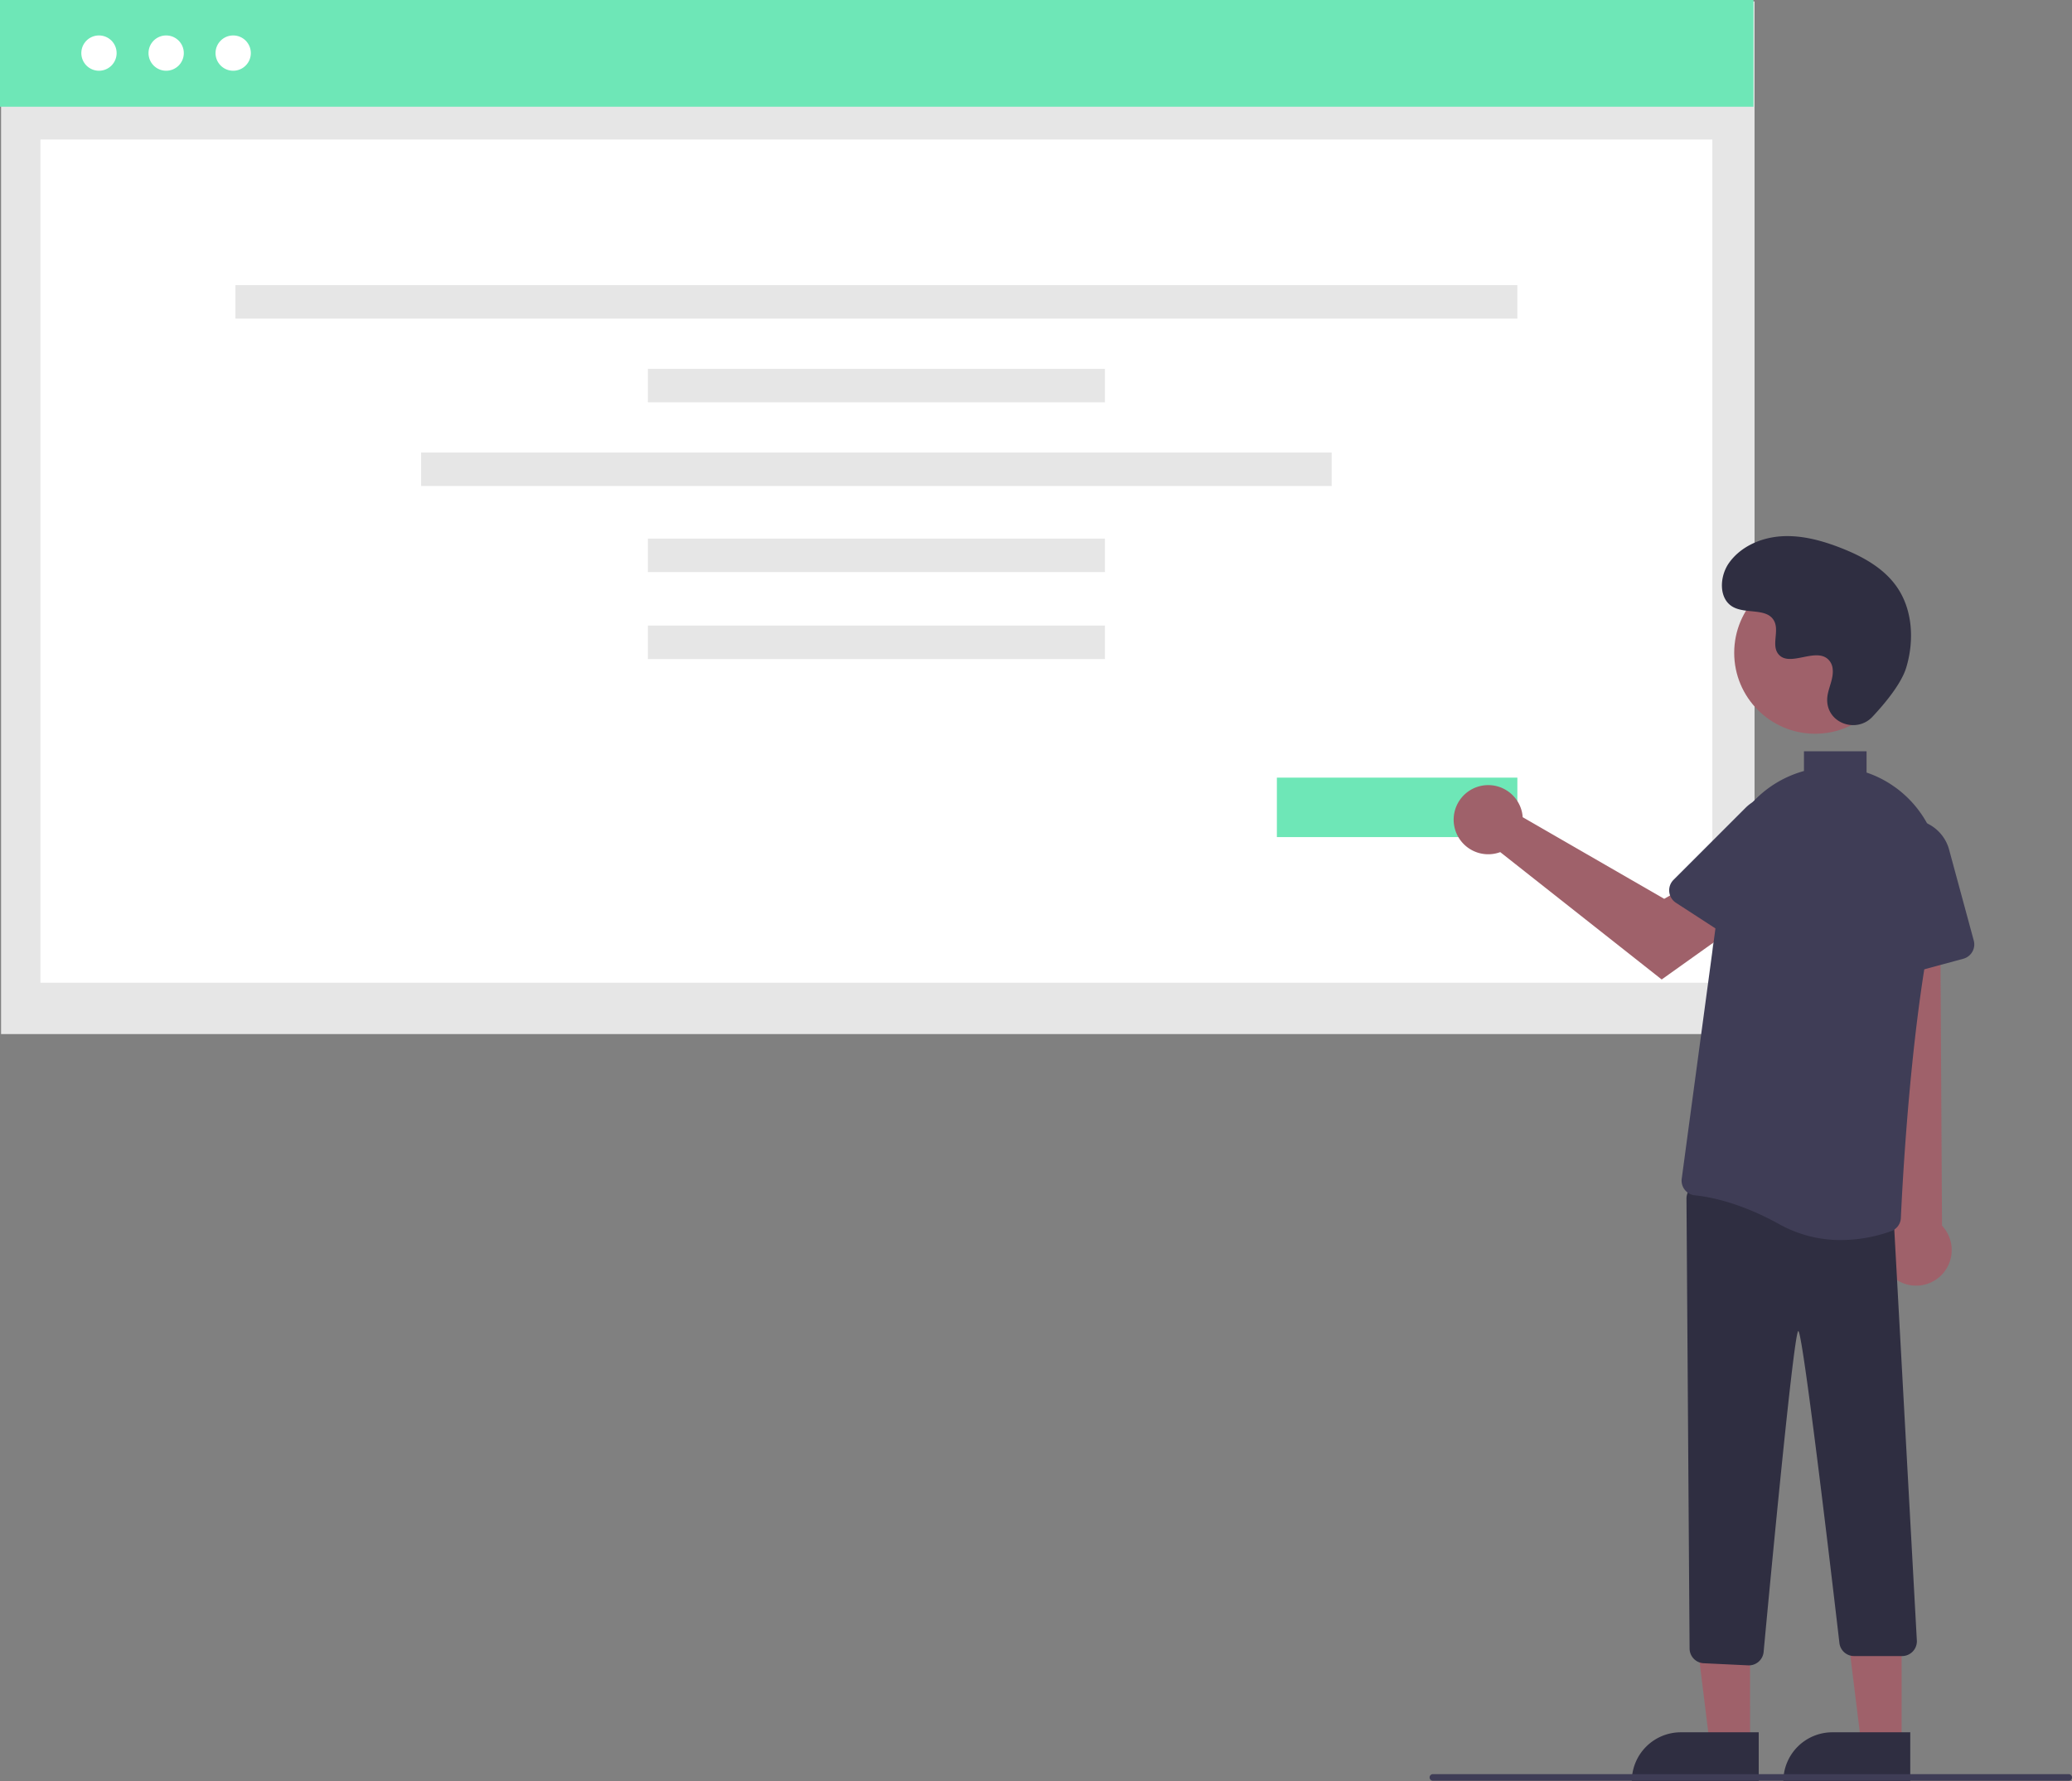 <svg id="ad38fc70-8020-4243-af0b-1d7dc942eb8a" data-name="Layer 1" xmlns="http://www.w3.org/2000/svg" width="628.952" height="540.749" viewBox="0 0 628.952 540.749"><rect x="0" y="0" width="628.952" height="540.749" fill="#808080" stroke="none"/><rect id="ae13a9af-8be6-48d2-be97-15b9bb35f653" data-name="Rectangle 246" x="0.325" y="0.432" width="532.264" height="313.477" fill="#e6e6e6"/><rect id="a5b6fe3b-52e9-48cc-a961-c4a66fbfd4e0" data-name="Rectangle 264" width="532.264" height="32.399" fill="#6ee7b7"/><rect id="f9022efb-4ab6-4da5-b9f8-05744185cb65" data-name="Rectangle 247" x="12.274" y="42.351" width="507.512" height="255.961" fill="#fff"/><circle id="b8863a4f-d6d1-45f4-aeb2-54ce0fc41c58" data-name="Ellipse 194" cx="50.438" cy="16.117" r="5.359" fill="#fff"/><circle id="bbe8bb57-e8a1-4ebb-9530-09dc8d102d8f" data-name="Ellipse 195" cx="70.782" cy="16.117" r="5.359" fill="#fff"/><circle id="e8afff7b-3b6f-4dbf-9548-6e45ece64f65" data-name="Ellipse 246" cx="30.042" cy="16.117" r="5.359" fill="#fff"/><rect id="b1f15dfa-2d28-41bb-b4d1-13ec40007797" data-name="Rectangle 250" x="71.465" y="86.552" width="389.129" height="10.164" fill="#e6e6e6"/><rect id="ad95e1cc-3eac-41f8-b758-723622ce1f63" data-name="Rectangle 251" x="196.659" y="111.96" width="138.743" height="10.164" fill="#e6e6e6"/><rect id="b780e72c-b22a-4ee2-b16a-5905a6a8a985" data-name="Rectangle 251" x="196.659" y="163.5" width="138.743" height="10.164" fill="#e6e6e6"/><rect id="a53233dc-737e-4f4d-ba21-0434f7dacc3a" data-name="Rectangle 251" x="196.659" y="189.899" width="138.743" height="10.164" fill="#e6e6e6"/><rect id="a2199747-3d5b-4c24-9aea-bee34d6022f4" data-name="Rectangle 252" x="127.829" y="137.369" width="276.402" height="10.164" fill="#e6e6e6"/><rect x="387.595" y="236.062" width="73" height="18.049" fill="#6ee7b7"/><polygon points="531.231 529.365 518.972 529.364 513.139 482.076 531.234 482.077 531.231 529.365" fill="#9f616a"/><path d="M510.215,525.861h23.644a0,0,0,0,1,0,0v14.887a0,0,0,0,1,0,0H495.328a0,0,0,0,1,0,0v0A14.887,14.887,0,0,1,510.215,525.861Z" fill="#2f2e41"/><polygon points="577.231 529.365 564.972 529.364 559.139 482.076 577.234 482.077 577.231 529.365" fill="#9f616a"/><path d="M556.214,525.861h23.644a0,0,0,0,1,0,0v14.887a0,0,0,0,1,0,0H541.328a0,0,0,0,1,0,0v0A14.887,14.887,0,0,1,556.214,525.861Z" fill="#2f2e41"/><path d="M861.258,568.152a10.743,10.743,0,0,1-2.062-16.343l-8.072-114.558,23.253,2.255.639,112.187a10.801,10.801,0,0,1-13.757,16.459Z" transform="translate(-285.524 -179.626)" fill="#9f616a"/><path d="M816.176,685.167,802.68,684.524a4.499,4.499,0,0,1-4.286-4.463l-.942-136.557a4.501,4.501,0,0,1,5.146-4.485l53.994,7.838a4.474,4.474,0,0,1,3.854,4.42l6.944,126.534a4.5,4.5,0,0,1-4.5,4.534h-14.55a4.479,4.479,0,0,1-4.445-3.801s-10.99-94.912-12.499-94.856c-1.517.028-10.537,97.52-10.537,97.52a4.517,4.517,0,0,1-4.469,3.966Q816.284,685.173,816.176,685.167Z" transform="translate(-285.524 -179.626)" fill="#2f2e41"/><path d="M856.387,475.744a4.482,4.482,0,0,1-1.859-3.401L852.825,441.467a12.399,12.399,0,0,1,24.346-3.927l7.485,27.605a4.505,4.505,0,0,1-3.166,5.521l-21.291,5.773A4.483,4.483,0,0,1,856.387,475.744Z" transform="translate(-285.524 -179.626)" fill="#3f3d56"/><circle cx="550.975" cy="198.176" r="24.561" fill="#9f616a"/><path d="M747.495,426.056a10.527,10.527,0,0,1,.239,1.64l42.957,24.782,10.441-6.011,11.131,14.572-22.337,15.921-49.008-38.663a10.496,10.496,0,1,1,6.576-12.241Z" transform="translate(-285.524 -179.626)" fill="#9f616a"/><path d="M792.226,450.371a4.482,4.482,0,0,1,1.293-3.653l21.863-21.868a12.399,12.399,0,0,1,19.168,15.516l-15.57,23.992a4.505,4.505,0,0,1-6.224,1.325l-18.504-12.009A4.483,4.483,0,0,1,792.226,450.371Z" transform="translate(-285.524 -179.626)" fill="#3f3d56"/><path d="M853.88,397.233c-4.582,4.881-13.091,2.261-13.688-4.407a8.055,8.055,0,0,1,.01-1.556c.308-2.954,2.015-5.635,1.606-8.754a4.59,4.59,0,0,0-.84-2.149c-3.651-4.889-12.222,2.187-15.668-2.239-2.113-2.714.371-6.987-1.251-10.021-2.14-4.004-8.479-2.029-12.454-4.221-4.423-2.439-4.158-9.225-1.247-13.353,3.551-5.034,9.776-7.72,15.923-8.107s12.253,1.275,17.992,3.511c6.521,2.541,12.988,6.054,17.001,11.788,4.88,6.973,5.35,16.348,2.909,24.502C862.688,387.188,857.621,393.248,853.88,397.233Z" transform="translate(-285.524 -179.626)" fill="#2f2e41"/><path d="M913.476,720.188h-193a1,1,0,0,1,0-2h193a1,1,0,0,1,0,2Z" transform="translate(-285.524 -179.626)" fill="#3f3d56"/><path d="M861.015,418.769q-.64-.46-1.305-.903a32.361,32.361,0,0,0-7.596-3.724v-6.454h-19v5.988a33.32,33.32,0,0,0-24.163,27.686l-12.938,96.051a4.478,4.478,0,0,0,.931,3.401,4.419,4.419,0,0,0,3.054,1.673c4.483.447,13.78,2.185,25.68,8.796a38.125,38.125,0,0,0,18.706,4.774,45.089,45.089,0,0,0,15.226-2.711,4.467,4.467,0,0,0,2.918-4.005c.466-10.337,3.19-63.544,11.124-95.999A33.178,33.178,0,0,0,861.015,418.769Z" transform="translate(-285.524 -179.626)" fill="#3f3d56"/></svg>